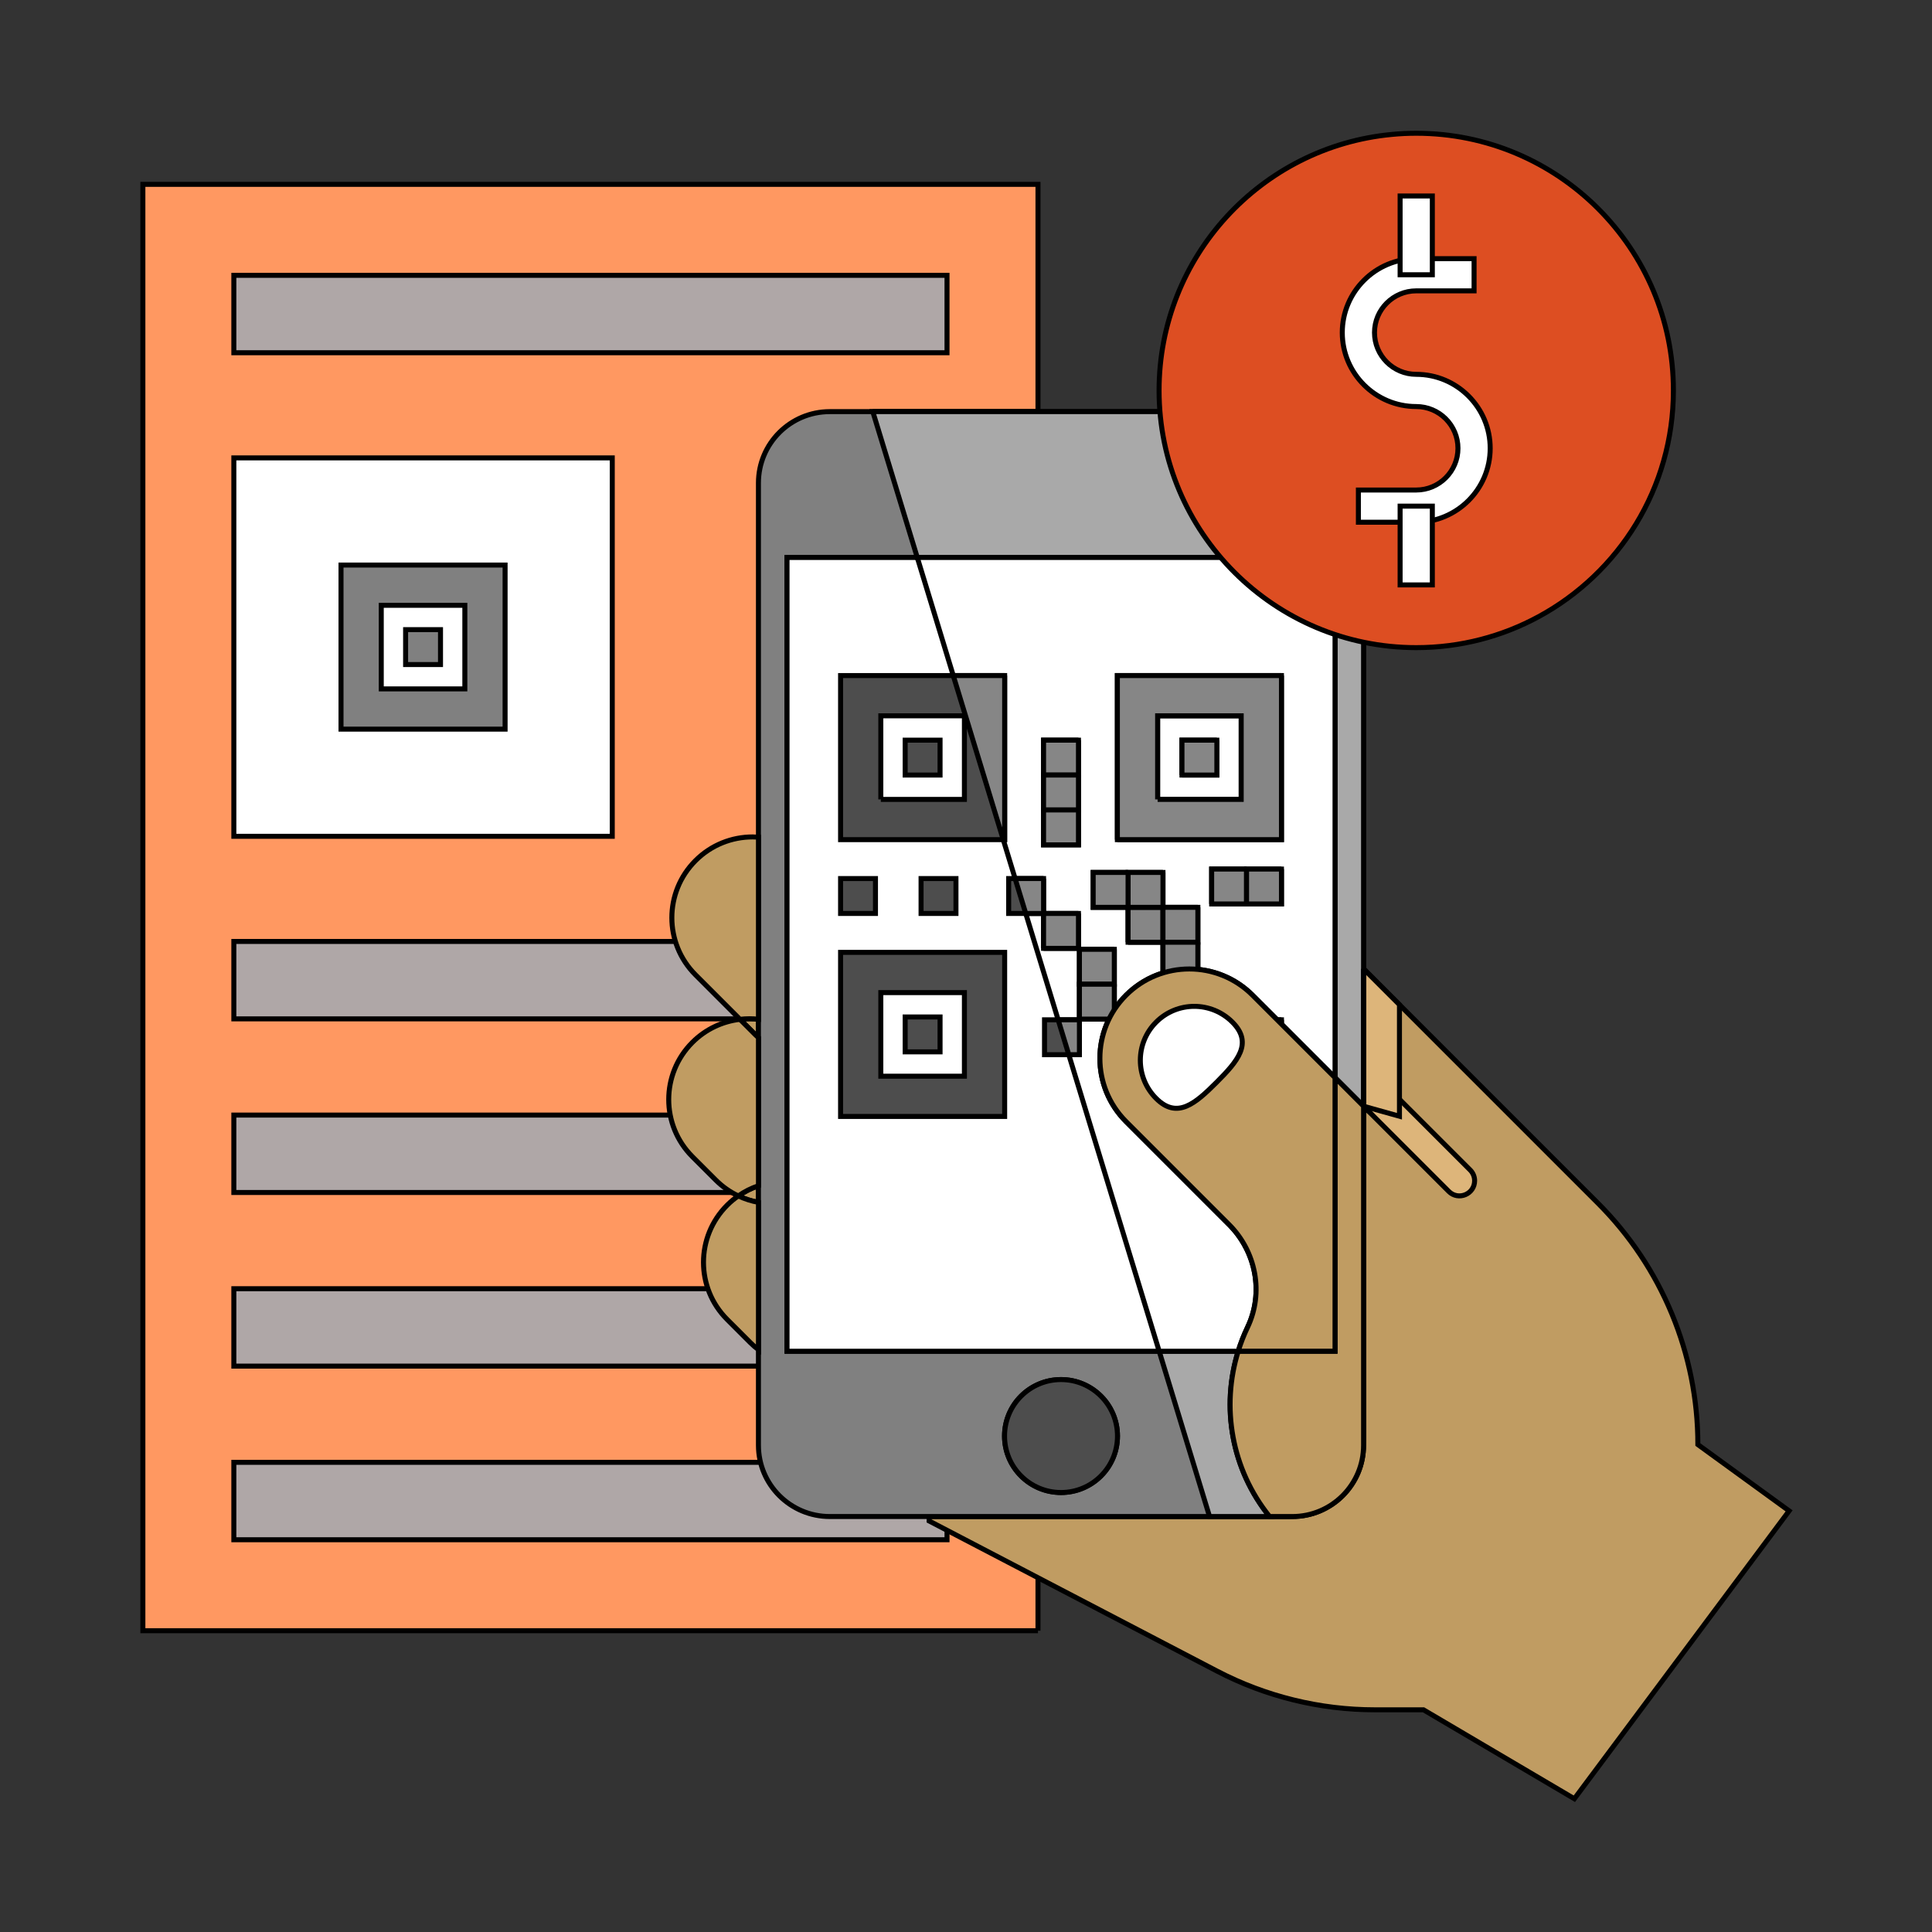 <!DOCTYPE svg PUBLIC "-//W3C//DTD SVG 1.1//EN" "http://www.w3.org/Graphics/SVG/1.1/DTD/svg11.dtd">
<!-- Uploaded to: SVG Repo, www.svgrepo.com, Transformed by: SVG Repo Mixer Tools -->
<svg version="1.1" id="Layer_1" xmlns="http://www.w3.org/2000/svg" xmlns:xlink="http://www.w3.org/1999/xlink" viewBox="-36.62 -36.62 530.94 530.94" xml:space="preserve" width="256px" height="256px" fill="#000000" stroke="#000000" stroke-width="1.373" transform="matrix(1, 0, 0, 1, 0, 0)">
<rect x="-36.62" y="-36.62" width="530.94" height="530.94" fill="#333333" stroke="none"/>
<g id="SVGRepo_bgCarrier" stroke-width="0"/>
<g id="SVGRepo_tracerCarrier" stroke-linecap="round" stroke-linejoin="round"/>
<g id="SVGRepo_iconCarrier"> <g> <polyline style="fill:#ff9861;" points="248.632,411.524 2.644,411.524 2.644,14.043 248.632,14.043 248.632,411.524 "/> <rect x="27.644" y="39.044" style="fill:#afa7a7;" width="195.988" height="21.274"/> <rect x="27.644" y="365.249" style="fill:#afa7a7;" width="195.988" height="21.274"/> <rect x="27.644" y="317.534" style="fill:#afa7a7;" width="195.988" height="21.274"/> <rect x="27.644" y="269.819" style="fill:#afa7a7;" width="195.988" height="21.274"/> <rect x="27.644" y="222.104" style="fill:#afa7a7;" width="195.988" height="21.274"/> <path style="fill:#c09c62;" d="M338.109,267.381v-37.759l64.38,64.38c8.797,8.797,15.672,19.168,20.342,30.45 c4.671,11.281,7.146,23.473,7.146,35.912l25.078,18.22l-59.02,79.115L354.58,433.26h-13.323c-15.11,0-29.99-3.641-43.39-10.626 l-79.149-41.272v-1.217h93.561h6.228c10.831,0,19.602-8.772,19.602-19.594L338.109,267.381"/> <path style="fill:#c09c62;" d="M171.813,289.246v4.56c-1.897-0.34-3.761-0.936-5.53-1.77 C168.01,290.82,169.873,289.893,171.813,289.246z"/> <path style="fill:#c09c62;" d="M171.813,243.482v5.054c-0.272-0.23-0.527-0.477-0.783-0.732l-4.297-4.297 c0.868-0.111,1.744-0.162,2.62-0.162C170.171,243.346,170.996,243.388,171.813,243.482z"/> <path style="fill:#808080;" d="M318.51,76.503H191.42c-10.83,0-19.61,8.77-19.61,19.6v264.45c0,10.82,8.78,19.59,19.61,19.59 h120.86c-10.51-13.02-13.38-30.15-8.63-45.43H179.67v-218.13h150.59v142.95l7.85,7.85V96.103 C338.109,85.273,329.339,76.503,318.51,76.503 M254.959,342.503c8.58,0,15.52,6.95,15.52,15.52c0,8.58-6.94,15.52-15.52,15.52 c-8.57,0-15.52-6.94-15.52-15.52C239.44,349.453,246.39,342.503,254.959,342.503"/> <path style="fill:#c09c62;" d="M163.211,325.983l6.415,6.415c0.698,0.689,1.429,1.327,2.187,1.906v-40.498 c-1.897-0.34-3.761-0.936-5.53-1.77c-1.081,0.732-2.11,1.583-3.071,2.544C154.541,303.259,154.541,317.314,163.211,325.983z"/> <path style="fill:#c09c62;" d="M153.657,281.249l6.415,6.415c1.855,1.855,3.956,3.318,6.211,4.373 c1.727-1.217,3.59-2.144,5.53-2.791v-40.711c-0.272-0.23-0.527-0.476-0.783-0.731l-4.296-4.297 c-4.781,0.562-9.41,2.671-13.077,6.338C144.987,258.515,144.987,272.579,153.657,281.249z"/> <path style="fill:#c09c62;" d="M171.813,243.482v-50.044c-0.536-0.034-1.072-0.06-1.6-0.06c-5.683,0-11.358,2.17-15.697,6.509 c-8.67,8.669-8.67,22.725,0,31.394l12.217,12.226c0.868-0.111,1.744-0.162,2.62-0.162 C170.171,243.345,170.996,243.388,171.813,243.482z"/> <path style="fill:#FFFFFF;" d="M330.265,116.586v142.951l-22.674-22.674c-9.588-9.597-25.15-9.597-34.747,0 c-4.798,4.798-7.197,11.077-7.197,17.373c0,6.288,2.399,12.575,7.197,17.374l28.298,28.297c7.428,7.428,9.605,18.76,5.079,28.238 c-1.021,2.135-1.88,4.339-2.569,6.568H179.665V116.586H330.265"/> <path style="fill:#4D4D4D;" d="M254.961,342.506c8.576,0,15.518,6.951,15.518,15.518c0,8.576-6.943,15.519-15.518,15.519 c-8.568,0-15.518-6.942-15.518-15.519C239.442,349.457,246.393,342.506,254.961,342.506z"/> <path style="fill:#DDB57A;" d="M367.409,284.92l-29.301-29.3v11.761l23.42,23.42c2.62,2.619,7.098,0.764,7.098-2.94 C368.627,286.757,368.189,285.699,367.409,284.92"/> <polyline style="fill:#DDB57A;" points="338.109,229.622 347.97,239.483 347.97,270.14 338.109,267.381 338.109,229.622 "/> <path style="fill:#4D4D4D;" d="M239.473,194.127h-45.092v-45.092h45.092V194.127 M205.441,183.066h22.971v-22.971h-22.971 L205.441,183.066"/> <rect x="212.132" y="166.786" style="fill:#4D4D4D;" width="9.59" height="9.59"/> <path style="fill:#4D4D4D;" d="M239.473,270.195h-45.092v-45.092h45.092V270.195z M205.441,259.134h22.971v-22.971h-22.971 L205.441,259.134L205.441,259.134z"/> <rect x="212.132" y="242.854" style="fill:#4D4D4D;" width="9.59" height="9.59"/> <path style="fill:#4D4D4D;" d="M315.541,194.127h-45.092v-45.092h45.092V194.127 M281.509,183.066h22.971v-22.971h-22.971V183.066"/> <polyline style="fill:#4D4D4D;" points="297.79,166.786 297.79,176.375 288.2,176.375 288.2,166.786 297.79,166.786 "/> <polyline style="fill:#4D4D4D;" points="259.756,166.786 259.756,176.375 250.166,176.375 250.166,166.786 259.756,166.786 "/> <polyline style="fill:#4D4D4D;" points="259.756,176.375 259.756,185.966 250.166,185.966 250.166,176.375 259.756,176.375 "/> <polyline style="fill:#4D4D4D;" points="259.756,214.41 259.756,224 250.166,224 250.166,214.41 259.756,214.41 "/> <polyline style="fill:#4D4D4D;" points="269.608,224.262 269.608,233.852 260.018,233.852 260.018,224.262 269.608,224.262 "/> <polyline style="fill:#4D4D4D;" points="269.608,233.852 269.608,243.442 260.018,243.442 260.018,233.852 269.608,233.852 "/> <polyline style="fill:#4D4D4D;" points="279.392,243.636 279.392,253.226 269.802,253.226 269.802,243.636 279.392,243.636 "/> <polyline style="fill:#4D4D4D;" points="279.392,253.226 279.392,262.816 269.802,262.816 269.802,253.226 279.392,253.226 "/> <polyline style="fill:#4D4D4D;" points="315.541,260.605 315.541,270.195 305.951,270.195 305.951,260.605 315.541,260.605 "/> <polyline style="fill:#4D4D4D;" points="305.951,243.636 305.951,253.226 296.361,253.226 296.361,243.636 305.951,243.636 "/> <polyline style="fill:#4D4D4D;" points="315.541,243.636 315.541,253.226 305.951,253.226 305.951,243.636 315.541,243.636 "/> <polyline style="fill:#4D4D4D;" points="305.951,202.209 305.951,211.799 296.361,211.799 296.361,202.209 305.951,202.209 "/> <polyline style="fill:#4D4D4D;" points="315.541,202.209 315.541,211.799 305.951,211.799 305.951,202.209 315.541,202.209 "/> <polyline style="fill:#4D4D4D;" points="260.018,243.636 260.018,253.226 250.428,253.226 250.428,243.636 260.018,243.636 "/> <polyline style="fill:#4D4D4D;" points="250.166,204.82 250.166,214.41 240.576,214.41 240.576,204.82 250.166,204.82 "/> <polyline style="fill:#4D4D4D;" points="282.979,212.728 282.979,222.319 273.389,222.319 273.389,212.728 282.979,212.728 "/> <polyline style="fill:#4D4D4D;" points="292.569,212.728 292.569,222.319 282.979,222.319 282.979,212.728 292.569,212.728 "/> <polyline style="fill:#4D4D4D;" points="292.569,222.319 292.569,231.908 282.979,231.908 282.979,222.319 292.569,222.319 "/> <polyline style="fill:#4D4D4D;" points="282.979,203.139 282.979,212.728 273.389,212.728 273.389,203.139 282.979,203.139 "/> <polyline style="fill:#4D4D4D;" points="273.389,203.139 273.389,212.728 263.799,212.728 263.799,203.139 273.389,203.139 "/> <rect x="216.501" y="204.82" style="fill:#4D4D4D;" width="9.59" height="9.59"/> <rect x="194.381" y="204.82" style="fill:#4D4D4D;" width="9.59" height="9.59"/> <polyline style="fill:#4D4D4D;" points="259.756,185.966 259.756,195.555 250.166,195.555 250.166,185.966 259.756,185.966 "/> <rect x="27.644" y="89.214" style="fill:#FFFFFF;" width="103.994" height="103.994"/> <path style="fill:#808080;" d="M102.187,163.757H57.095v-45.092h45.092V163.757z M68.155,152.697h22.971v-22.971H68.155V152.697z"/> <rect x="74.846" y="136.416" style="fill:#808080;" width="9.59" height="9.59"/> <path style="fill:#FFFFFF;" d="M305.951,270.195v-9.59h9.59v9.59H305.951 M269.802,253.226v-9.59h9.59v9.59v9.59h-9.59V253.226 M296.361,253.226v-9.59h9.59v9.59H296.361 M292.569,229.777v2.132h-9.59v-1.157c-3.709,1.14-7.2,3.177-10.135,6.112 c-1.238,1.238-2.317,2.576-3.236,3.987v2.592h-1.471c-1.66,3.394-2.49,7.091-2.49,10.794c0,6.288,2.399,12.575,7.197,17.374 l28.298,28.297c7.428,7.428,9.605,18.76,5.079,28.238c-1.021,2.135-1.88,4.339-2.569,6.568H281.94l0,0h21.71 c-4.75,15.28-1.88,32.41,8.63,45.43h4.164c11.91,0,21.576-9.61,21.665-21.499v-91.263l-7.849-7.847l-14.719-14.72v8.413h-9.59 v-9.59h8.413l-6.773-6.773C303.394,232.662,298.053,230.3,292.569,229.777 M330.259,116.583h-81.627v0.002h81.627V116.583"/> <path style="fill:#EEEEEE;" d="M248.632,116.583H215.46l33.172,0.002V116.583 M248.632,76.503h-45.393H248.632"/> <path style="fill:#FDE0B0;" d="M338.109,267.383L338.109,267.383L338.109,267.383l-0.001,91.26c0-0.055,0.001-0.111,0.001-0.167 V267.38l-0.001-0.001"/> <path style="fill:#A9A9A9;" d="M303.65,334.713h-21.71l13.84,45.43h16.5C301.77,367.123,298.899,349.993,303.65,334.713 M318.51,76.503h-69.878h-45.393l12.22,40.08h33.172h81.627l0.005,0.002v142.951l-0.005-0.005v0.002l7.849,7.849l0.001,0.001 l-0.001-0.003v-11.76v-25.998l0.001,0.001V96.103l0,0C338.109,85.278,329.334,76.503,318.51,76.503L318.51,76.503"/> <path style="fill:#FFFFFF;" d="M288.2,176.375v-9.59h9.59v9.59H288.2 M304.48,160.095h-22.971v22.971h22.971V160.095 M250.166,224 v-9.59h9.59V224H250.166 M273.389,222.319v-9.59h9.59v9.59H273.389 M273.389,203.139h9.59v9.59h-9.59h-9.59v-9.59H273.389 M296.361,211.799v-9.59h9.59v9.59H296.361 M305.951,211.799v-9.59h9.59v9.59H305.951 M250.166,176.375v-9.59h9.59v9.59v9.59v9.59 h-9.59v-9.59L250.166,176.375 M270.449,194.127v-45.092h45.092v45.092H270.449 M330.265,116.586h-0.005h-81.627h-33.171 l9.888,32.449h14.124v45.092h-0.383l3.258,10.693h7.818v9.59h-4.896l8.906,29.226h5.841v9.59h-2.919l12.341,40.498l12.5,40.99 h21.712c0.689-2.229,1.548-4.433,2.569-6.568c4.526-9.478,2.348-20.81-5.079-28.238l-28.298-28.297 c-4.798-4.799-7.197-11.086-7.197-17.374c0-3.703,0.83-7.4,2.49-10.794h-8.119v-9.59v-9.59h9.59v9.59v6.997 c0.919-1.411,1.998-2.748,3.236-3.987c2.935-2.935,6.426-4.972,10.135-6.112v-8.433v-9.59h9.59v9.59v7.458 c5.484,0.523,10.825,2.885,15.022,7.086l6.773,6.773h1.177v1.177l14.719,14.719l0.005,0.005V116.586"/> <polyline style="fill:#E8CDA5;" points="338.109,229.622 338.109,255.62 338.109,267.381 338.109,267.381 338.109,229.623 338.109,229.622 "/> <polyline style="fill:#868686;" points="239.473,149.035 225.349,149.035 239.09,194.127 239.473,194.127 239.473,149.035 "/> <path style="fill:#868686;" d="M281.509,183.066v-22.971h22.971v22.971L281.509,183.066 M315.541,149.035h-45.092v45.092h45.092 V149.035"/> <polyline style="fill:#868686;" points="297.79,166.786 288.2,166.786 288.2,176.375 297.79,176.375 297.79,166.786 "/> <polyline style="fill:#868686;" points="259.756,166.786 250.166,166.786 250.166,176.375 259.756,176.375 259.756,166.786 "/> <polyline style="fill:#868686;" points="259.756,176.375 259.756,176.375 250.166,176.375 250.166,185.966 259.756,185.966 259.756,176.375 "/> <polyline style="fill:#868686;" points="259.756,214.41 250.166,214.41 250.166,224 259.756,224 259.756,214.41 "/> <polyline style="fill:#868686;" points="269.608,224.262 260.018,224.262 260.018,233.852 269.608,233.852 269.608,224.262 "/> <polyline style="fill:#868686;" points="269.608,233.852 269.608,233.852 260.018,233.852 260.018,243.442 268.137,243.442 269.608,243.442 269.608,240.849 269.608,233.852 "/> <polyline style="fill:#868686;" points="279.392,243.636 269.802,243.636 269.802,253.226 279.392,253.226 279.392,243.636 "/> <polyline style="fill:#868686;" points="279.392,253.226 279.392,253.226 269.802,253.226 269.802,262.816 279.392,262.816 279.392,253.226 "/> <polyline style="fill:#868686;" points="315.541,260.605 305.951,260.605 305.951,270.195 315.541,270.195 315.541,260.605 "/> <polyline style="fill:#868686;" points="305.951,243.636 296.361,243.636 296.361,253.226 305.951,253.226 305.951,243.636 "/> <polyline style="fill:#868686;" points="315.541,243.636 314.364,243.636 305.951,243.636 305.951,253.226 315.541,253.226 315.541,244.813 315.541,243.636 "/> <polyline style="fill:#868686;" points="305.951,202.209 296.361,202.209 296.361,211.799 305.951,211.799 305.951,202.209 "/> <polyline style="fill:#868686;" points="315.541,202.209 305.951,202.209 305.951,211.799 315.541,211.799 315.541,202.209 "/> <polyline style="fill:#868686;" points="260.018,243.636 254.176,243.636 257.099,253.226 260.018,253.226 260.018,243.636 "/> <polyline style="fill:#868686;" points="250.166,204.82 242.348,204.82 245.27,214.41 250.166,214.41 250.166,204.82 "/> <polyline style="fill:#868686;" points="282.979,212.728 273.389,212.728 273.389,222.319 282.979,222.319 282.979,212.728 "/> <polyline style="fill:#868686;" points="292.569,212.728 282.979,212.728 282.979,222.319 292.569,222.319 292.569,212.728 "/> <polyline style="fill:#868686;" points="292.569,222.319 292.569,222.319 282.979,222.319 282.979,230.751 282.979,231.908 292.569,231.908 292.569,229.777 292.569,222.319 "/> <polyline style="fill:#868686;" points="282.979,203.139 273.389,203.139 273.389,212.728 282.979,212.728 282.979,203.139 "/> <polyline style="fill:#868686;" points="273.389,203.139 263.799,203.139 263.799,212.728 273.389,212.728 273.389,203.139 "/> <polyline style="fill:#868686;" points="259.756,185.966 259.756,185.966 250.166,185.966 250.166,195.555 259.756,195.555 259.756,185.966 "/> <path style="fill:#c09c62;" d="M338.109,267.381v93.17c0,10.822-8.772,19.594-19.602,19.594h-6.228 c-10.507-13.026-13.383-30.152-8.627-45.433h26.613v-75.176L338.109,267.381z"/> <path style="fill:#c09c62;" d="M330.264,259.536v75.176h-26.613c0.689-2.229,1.548-4.433,2.569-6.568 c4.526-9.478,2.348-20.81-5.079-28.238l-28.297-28.297c-4.798-4.799-7.198-11.086-7.198-17.373c0-6.296,2.399-12.575,7.198-17.373 c9.597-9.597,25.158-9.597,34.746,0L330.264,259.536z"/> <path style="fill:#FFFFFF;" d="M302.06,244.278c-5.788-5.788-15.172-5.788-20.96,0s-5.788,15.172,0,20.96 s10.786,1.401,16.573-4.386C303.462,255.064,307.848,250.066,302.06,244.278z"/> <path style="fill:#dd4e22;" d="M423.253,70.679c0,26.854-14.971,50.195-37.02,62.159c-10.004,5.431-21.464,8.52-33.645,8.52 c-39.035,0-70.679-31.644-70.679-70.679c0-36.762,28.065-66.963,63.928-70.353C348.055,0.109,350.314,0,352.587,0 C391.609,0,423.253,31.644,423.253,70.679z"/> <path style="fill:#FFFFFF;" d="M352.581,106.898h-15.897v-8.854h15.897c6.324,0,11.469-5.145,11.469-11.469 c0-6.325-5.145-11.47-11.469-11.47c-11.206,0-20.324-9.117-20.324-20.323s9.118-20.324,20.324-20.324h15.896v8.854h-15.896 c-6.325,0-11.47,5.146-11.47,11.47s5.145,11.469,11.47,11.469c11.206,0,20.323,9.118,20.323,20.324 S363.787,106.898,352.581,106.898z"/> <rect x="348.15" y="17.237" style="fill:#FFFFFF;" width="8.854" height="21.65"/> <rect x="348.15" y="102.471" style="fill:#FFFFFF;" width="8.854" height="21.651"/> </g> </g>
</svg>